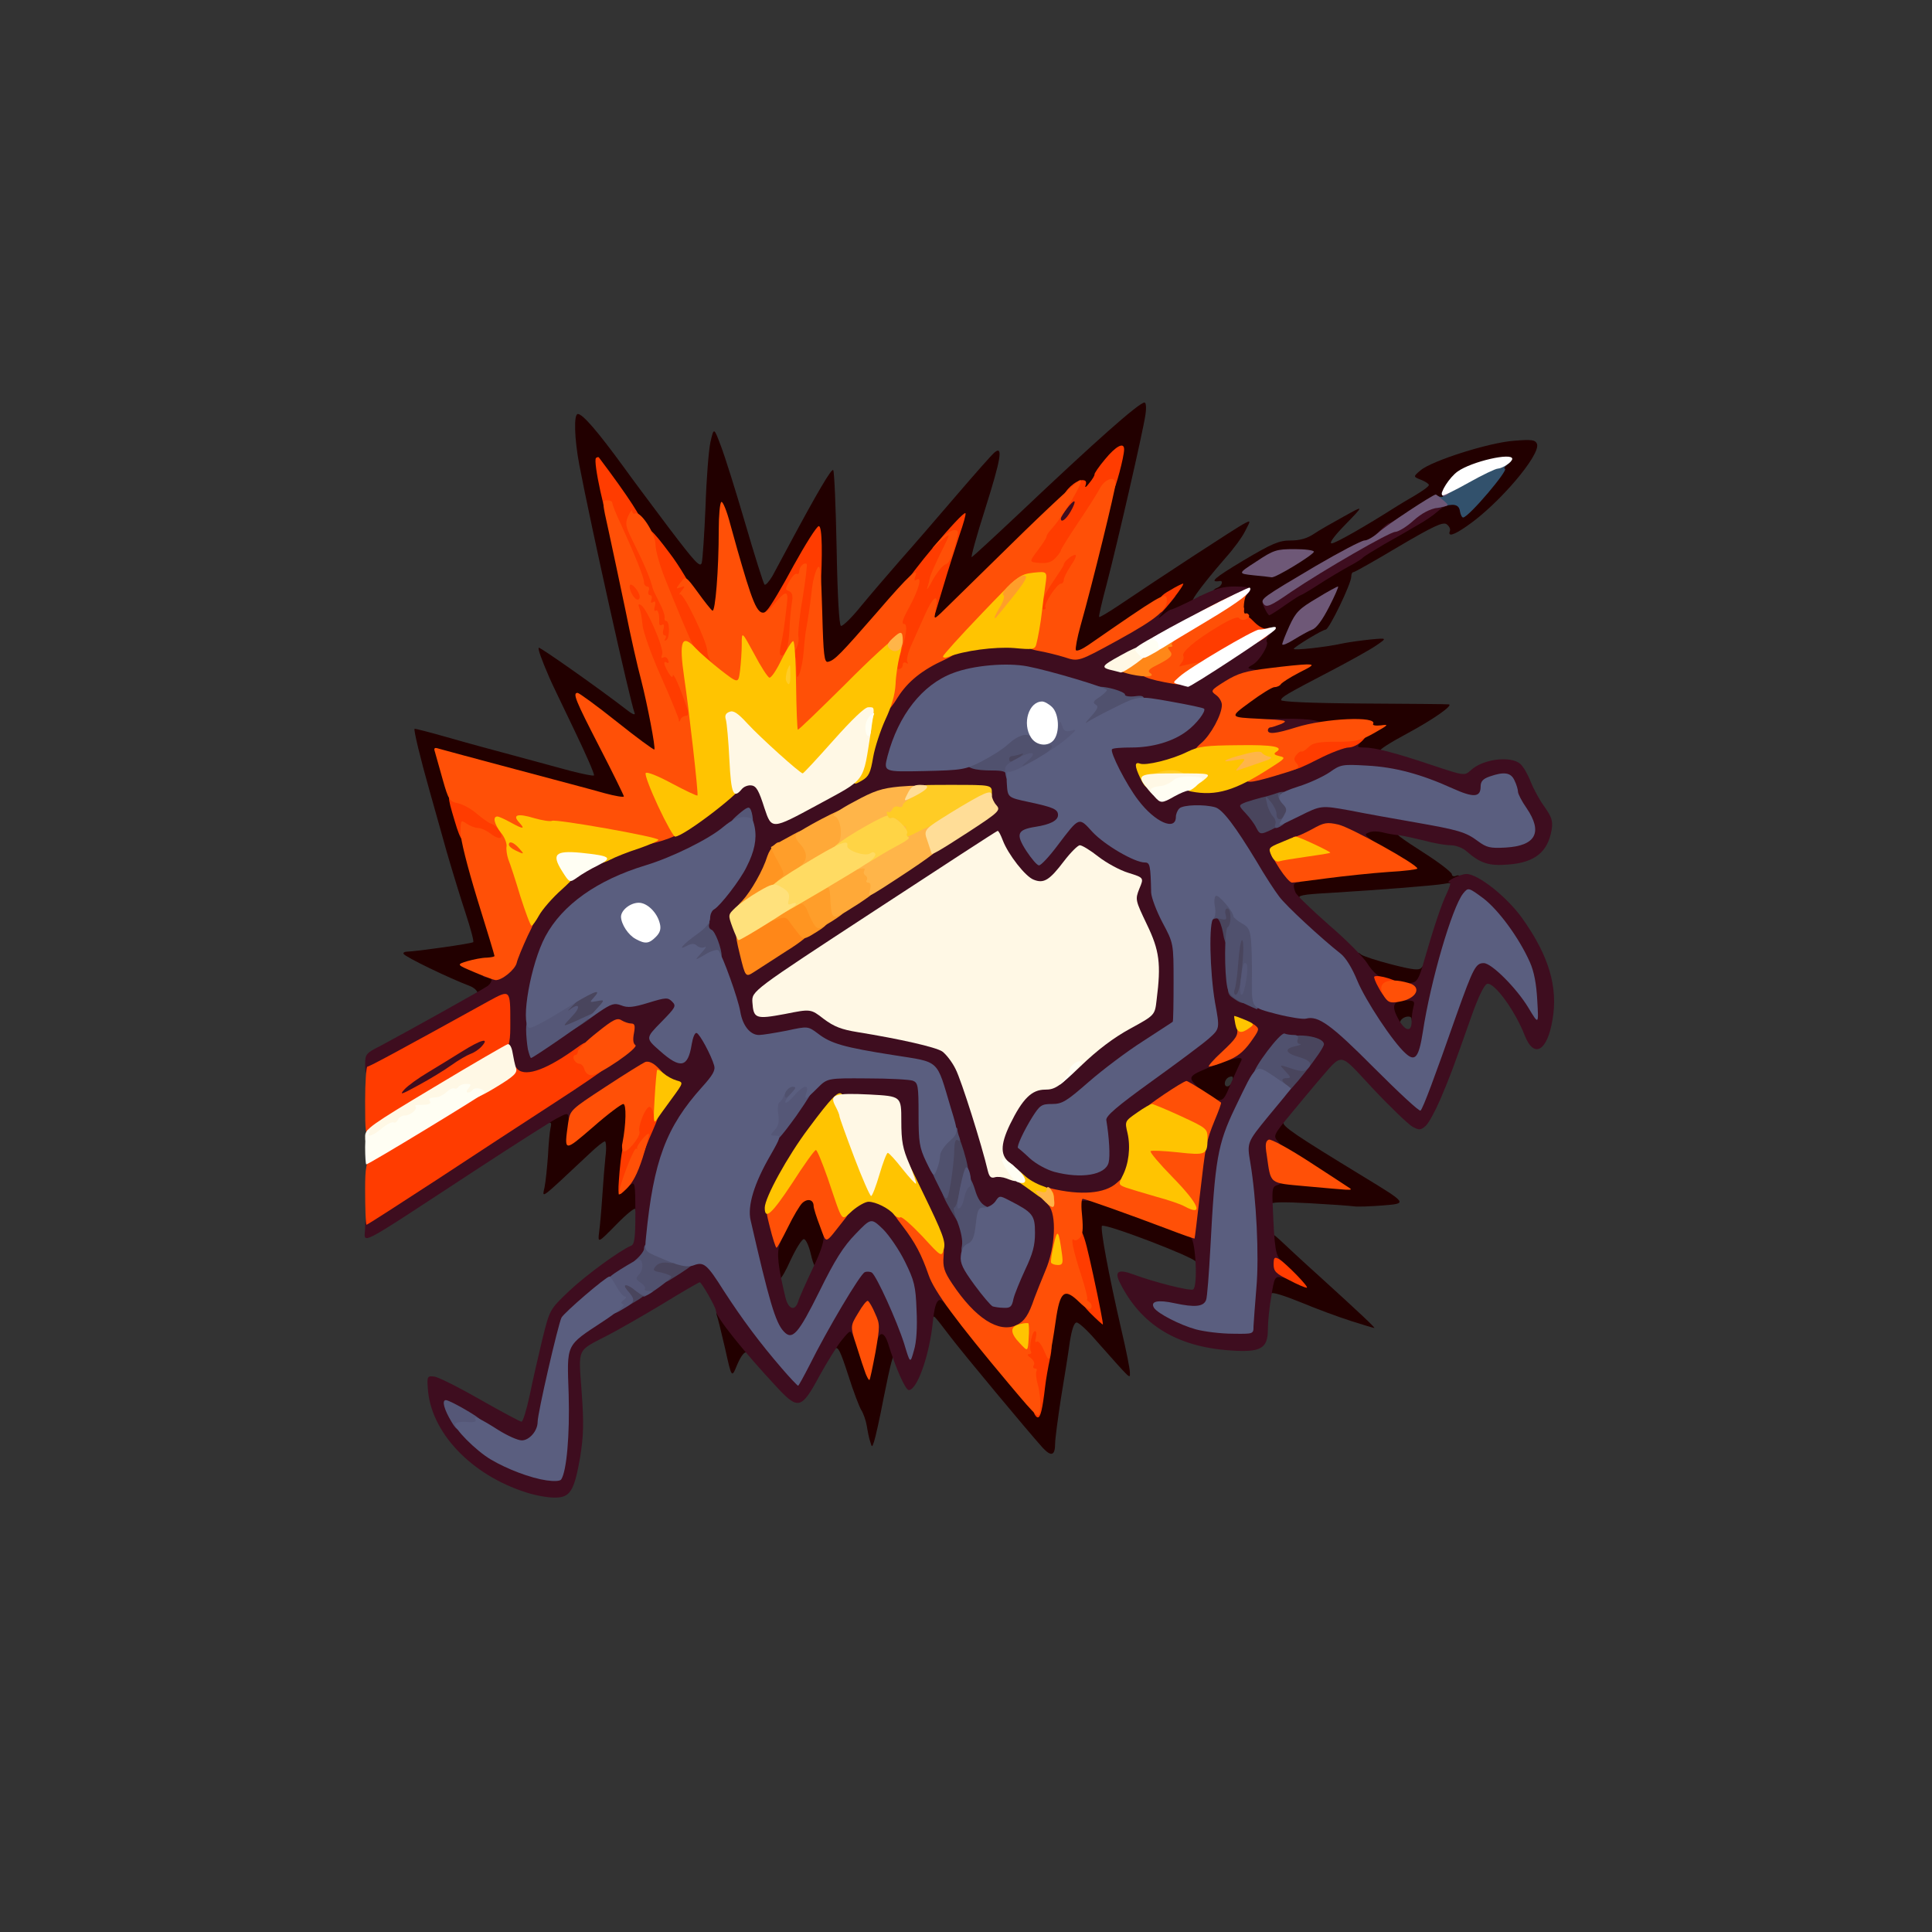<svg id="a" class="img-fluid" width="672" height="672" version="1.1" viewBox="0 0 6720 6720" xmlns="http://www.w3.org/2000/svg">
 <rect x="0" y="0" width="6720" height="6720" fill="#333333" stroke="none"/>
 <g id="b" fill="#200">
  <path id="c" d="m3627 5036c-53-59-272-322-321-386-62-81-58-77-63-62-11 31-24 7-21-40 3-53 3-53 43-56 39-2 41-1 99 75 33 43 98 124 145 181 86 102 86 102 93 65 8-51 26-160 41-258 12-80 12-80 60-83 27-2 54 2 61 7 9 8 6-24-10-102-13-61-24-140-24-174 0-63 0-63 38-63 34 0 115 26 350 115 72 27 72 27 72 81 0 53-16 80-31 52-10-17-316-134-326-124-7 7 23 169 68 364 16 68 29 133 29 145 0 24 9 32-119-112-29-34-59-61-66-61-9 0-17 24-24 68-5 37-19 126-31 197-11 72-20 141-20 155 0 43-13 48-43 16z"/>
  <path id="d" d="m3027 5015c-4-11-9-36-12-55s-12-44-19-55-28-66-46-123c-27-83-35-100-46-91s-14 5-14-23c0-45 27-70 71-66 27 2 34 9 44 38 13 35 13 35 16 5 4-27 8-30 46-33 41-3 42-2 52 35 14 48 14 93 1 93-5 0-10-5-10-12 0-32-12 11-36 132-14 74-30 144-34 155-7 20-7 20-13 0z"/>
  <path id="e" d="m2522 4690c-13-56-26-109-29-116-3-10 3-14 20-14 18 0 33 13 61 53 36 52 48 101 23 91-8-3-20 13-33 43-19 47-19 47-42-57z"/>
  <path id="f" d="m4700 4595c-41-13-120-42-175-65-59-24-101-37-103-31s-7 11-12 11c-11 0-11-218 0-225 4-3 23 10 42 28 18 17 80 75 138 127 142 129 196 180 190 179-3 0-39-11-80-24z"/>
  <path id="g" d="m2685 4449c-4-6-9-36-12-67-4-51 0-65 35-137 46-95 59-107 107-103 35 3 37 5 60 73 29 82 31 124 9 171-25 53-48 45-63-21-7-31-18-55-25-55s-28 34-47 75c-32 71-50 88-64 64z"/>
  <path id="h" d="m2084 4285c3-22 8-78 11-125s8-109 11-137c4-29 2-53-2-53-5 0-29 19-54 43-176 165-164 156-156 117 4-19 9-69 12-110 2-41 6-85 9-97 4-17 2-21-10-17-20 8-20-29 0-46 8-7 35-15 60-18 45-5 45-4 45 27 0 17 3 31 6 31s30-20 58-45c45-38 60-45 96-45 43 0 43 0 36 83-4 45-9 106-13 135-6 51-5 52 21 52s26 1 26 70c0 56-3 70-15 70-8 0-15-6-15-14s-30 16-66 53c-65 66-65 66-60 26z"/>
  <path d="m4395 4166c-13-65-8-70 74-76 74-5 74-5 3-53-68-45-72-49-72-85 0-21 5-43 12-50 17-17 59-16 52 1-5 14 41 45 279 190 154 94 153 93 65 100-40 3-84 5-98 3s-85-7-157-11c-95-5-133-4-133 4 0 26-20 8-25-23z"/>
  <path d="m4157 3824c-45-33-48-37-45-76 3-40 4-41 73-69 41-16 90-28 118-28 47-1 47-1 47 38 0 27-7 46-25 65-14 15-25 35-25 44-1 50-11 62-54 62-31 0-53-9-89-36zm131-67c2-12-1-15-12-11-19 7-22 38-3 32 6-3 13-12 15-21z"/>
  <path id="i" d="m4820 3551c-17-33-12-78 11-95 20-14 19-15-25-21-56-9-86-41-86-93 0-29 2-33 14-22 8 6 57 22 108 35 79 20 95 21 104 9 6-8 14-14 18-14 10 0 7 88-4 95-5 3-10 24-10 45s-3 45-6 54c-8 20-34 21-34 2 0-9-7-12-20-9-11 3-20 12-20 19 0 21-38 17-50-5z"/>
  <path id="j" d="m1640 3470c0-5 5-10 10-10 21 0 9-21-17-31-67-25-223-100-229-111-3-4 3-8 13-8 34-1 224-28 229-33 3-3-9-47-26-99-17-51-47-149-67-218-19-69-46-163-59-210-31-109-56-212-52-215 2-1 57 13 123 32s170 47 230 63c61 17 145 39 188 51 43 11 81 19 83 16 3-3-29-76-71-163-42-88-81-168-85-179-26-60-40-99-36-102 3-4 209 141 310 219 18 14 27 16 23 7-16-42-151-648-192-862-17-90-20-177-5-177 17 0 70 62 159 184 25 35 95 129 156 210 94 124 111 142 116 123 3-12 9-100 13-195 3-95 11-196 17-224 12-52 12-52 36 12 14 36 52 157 85 270s63 208 67 213c4 4 16-10 28-30 11-21 37-69 58-108 97-181 147-266 153-260 4 4 9 126 12 272 3 171 9 268 15 270s38-29 70-69c33-40 94-111 135-158 42-47 129-148 195-225s126-145 135-152c29-23 22 22-33 196-30 94-51 170-47 169 4-2 79-71 166-153 264-250 416-385 435-385 5 0 7 18 3 43-8 57-97 444-134 586-17 63-29 116-27 117 2 2 32-16 68-40 127-86 414-274 437-285 23-12 23-12 3 26-10 21-41 63-68 93-93 107-142 177-98 140 13-11 15-9 15 13 0 20-9 28-49 46-28 11-53 26-56 31-10 17-73 12-77-6-2-11-21-3-78 37-41 29-90 63-109 76s-48 23-67 23c-33 0-34-1-34-42 0-24 9-74 19-113 29-104 121-470 121-481 0-5-8 7-19 26-15 28-25 36-53 38-31 3-64 31-264 227-203 200-233 225-261 225-32 0-33-2-33-40 0-22 11-73 25-112s23-73 21-75c-2-3-72 74-154 170-177 205-193 219-241 215-36-3-36-3-41-203-5-199-5-199-66-90-60 110-60 110-112 113-51 3-51 3-84-105s-33-108-40-58c-3 28-7 76-7 108-1 58-1 58-38 55-33-3-43-10-85-68-122-167-261-350-264-347-2 1 6 43 17 92 11 50 35 164 54 255 18 91 43 201 55 245 25 97 50 228 50 273 0 30-2 32-34 32-27 0-51-13-112-61-77-62-77-62-21 45 42 79 57 118 57 148 0 40 0 40-37 36-36-5-251-60-494-127-106-29-106-29-82 58 14 47 33 118 43 156 10 39 41 143 69 232 58 183 64 232 29 234-17 1-19 2-5 6 27 7 24 77-5 97-25 18-78 22-78 6z"/>
  <path d="m4477 3133c-4-3-7-25-7-49 0-49-8-46 165-65 61-7 126-15 145-18 35-7 35-7-13-35-45-27-48-31-45-65 3-36 3-36 58-39 30-1 66 3 79 10 30 16 41 41 14 32-30-11-4 9 90 69 48 31 87 62 87 68s7 9 15 5c11-4 15 1 15 19 0 19-5 25-21 25-12 0-17-4-13-11 4-8-3-9-22-5-31 6-222 21-402 32-93 5-110 9-101 20s7 14-13 14c-14 0-28-3-31-7z"/>
  <path id="k" d="m4690 2598c0-17 7-39 16-49 15-17 12-18-72-16-49 1-155 1-236 0-148-3-148-3-148-37 0-31 7-39 66-83 66-48 66-48 30-51-34-3-36-5-36-37 0-24 6-38 20-45 11-6 24-20 30-31 9-17 6-25-20-49-18-17-36-30-41-30s-9-22-9-50c0-50 0-50-35-50s-47-16-20-26c15-6 21-25 8-23-39 6-19-11 81-71 101-60 125-70 165-70 32 0 57-7 81-23 19-13 67-40 105-61 70-39 70-39 5 28-41 42-58 66-48 66 13 0 118-60 228-130 8-5 36-22 62-37 27-16 48-31 48-36 0-4-12-12-27-18-28-11-28-11-2-33 38-33 239-97 326-103 62-5 73-3 79 11 14 37-133 210-244 286-46 32-67 38-59 17 3-7-3-18-12-24-13-8-47 8-166 78-82 49-153 89-157 89-5 0-8 7-8 16 0 24-77 184-89 184-11 0-111 61-111 67s113-6 170-19c25-5 70-11 100-14 55-5 55-5 17 21-20 14-90 53-155 87-163 85-174 92-176 103-1 6 106 11 289 12 160 1 292 2 294 3 18 2-53 52-144 101-60 32-102 59-92 59s15 5 12 10c-3 6-33 10-66 10-59 0-59 0-59-32zm471-929c30-38 30-38-2-29-34 10-99 56-99 70 0 13 43 18 58 6 7-5 26-26 43-47z"/>
 </g>
 <g id="l" fill="#3e0d1f">
  <path id="m" d="m1830 5191c-192-61-333-210-342-363-3-40-1-43 22-40 13 1 85 37 160 80 74 42 139 77 144 77s17-40 28-90c10-49 30-137 44-195 26-105 26-105 92-168 60-57 180-144 217-159 12-4 15-28 15-115 0-97-2-109-15-98-51 43 33-228 98-314 13-18 12-22-14-43-34-29-28-31-179 71-127 86-118 82-122 56-3-20-3-20-43 1-22 12-143 89-270 172-445 291-395 265-395 205 1-53 1-53 228-201 648-424 667-436 670-457 5-31-12-25-100 41-117 87-165 109-236 109-54 0-60-2-71-27-7-14-15-70-18-125-3-54-8-98-10-98s-14 6-26 14c-84 54-395 216-414 216-20 0-23-5-23-37 0-36 3-40 53-65 101-54 361-199 374-209 17-15 17-29-2-29-26 0-16-14 24-33 33-15 41-26 56-70 25-79 89-179 145-230 64-58 165-109 310-158 120-41 187-79 281-161 53-46 60-49 105-46 49 3 49 3 70 65 20 61 20 61 165-19 145-79 145-79 157-146 14-85 73-203 128-259 76-76 209-123 345-123 79 0 208 19 241 35 26 12 32 11 75-19 27-18 84-52 128-76s87-48 95-55c8-6 29-17 45-24 30-13 30-13 10 11-12 12-27 32-35 43-14 19-14 19 6 3 11-10 24-18 28-18s44-18 87-40c64-32 90-40 134-40 30 0 55 3 55 8-1 23-56 61-224 152-103 56-185 104-183 107 3 2 44 13 91 24 86 21 86 21 211-60 89-58 133-81 156-81 30 0 31 1 16 18-10 10-14 21-11 24 9 10-25 67-49 80-21 12-21 13 12 18s33 5-27 40c-60 34-60 34-64 97-7 109-81 183-214 212-30 7-54 16-54 20s9 16 21 27c17 15 23 16 40 6 11-7 49-12 88-11 41 1 89-5 118-15 26-8 89-27 138-42 50-14 119-41 154-60 50-27 76-34 119-34 47 0 53 2 42 15s-8 15 14 15c38 0 108 18 236 61 114 38 114 38 136 18 42-39 138-51 172-22 11 10 27 38 36 62 10 25 31 64 48 87 25 36 30 49 25 80-13 77-58 114-150 121-67 6-98-4-146-46-13-12-38-21-55-21-18 0-59-7-91-16-33-8-73-17-90-19-16-1-42-6-57-10-16-4-36-4-45 0-17 6-17 8 2 22s17 14-25 10c-25-2-60-10-78-18-29-12-37-12-75 8-23 11-58 27-77 34s-37 14-39 15c-6 5 40 74 50 74 5 0 9 7 9 15s-7 15-15 15c-16 0-19 9-9 34 3 9 55 59 115 112 61 52 121 113 135 135 13 22 35 44 48 48 12 5 30 21 39 35 21 31 33 33 42 7 3-11 15-21 27-23 16-2 25-17 39-68 36-125 63-205 81-242 10-21 15-38 11-38-22-1 35-30 58-30 40 0 140 79 193 153 93 130 126 240 106 354-18 109-64 136-96 56-34-88-106-186-131-181-10 2-31 45-55 113-66 187-74 208-107 286-18 42-41 85-52 95-17 15-22 16-46 3-14-8-76-67-137-132-124-132-101-129-195-22-14 17-55 65-90 108-62 75-63 78-46 97 12 14 14 20 5 20-13 0-12 16 5 96 6 25 3 32-12 36-17 5-19 13-16 74 6 149 10 175 32 190 12 9 21 26 21 38 0 19-4 22-23 19-22-4-25 0-35 66-7 38-12 90-12 115 0 67-25 81-133 73-184-13-308-89-381-234-21-41-7-50 47-30 75 28 197 58 207 52 17-10 9-168-8-181-14-10-14-27-3-140 15-153 25-209 53-286 17-50 23-57 42-53 17 4 24-2 37-32 14-34 37-85 47-105 7-15-28-8-95 18-88 35-92 39-63 69 23 25 23 25-1 25-14 0-64 26-113 58-87 59-87 59-90 143-5 157-24 171-233 178-31 1-31 1-26 79 6 86-10 159-53 244-13 26-24 56-24 67s-10 32-23 47c-18 21-35 28-75 32-73 7-132-18-182-76-22-26-40-41-40-33 0 11-4 9-14-5-21-28-34-9-41 61-12 120-55 240-84 240-12 0-46-78-72-162-11-35-26-43-35-18-9 23-24 18-24-7 0-13-5-30-10-38-7-11-13-6-26 25-16 40-17 40-26 15-10-25-10-25-39 10-16 19-52 77-80 128-61 113-73 116-145 39-123-132-214-247-214-268 0-12-50-99-56-99-3 0-62 34-132 77-70 42-154 90-187 107-110 57-103 41-92 196 8 110 7 152-5 228-21 120-35 142-91 141-23 0-67-8-97-18zm107-127c13-58 17-278 4-270-5 3-17 50-26 103-24 133-31 143-100 143-46 0-64-6-112-36-53-34-56-35-33-10 14 16 45 40 69 54 50 29 161 72 176 68 6-1 15-25 22-52zm853-354c20-40 20-40-25-33-31 4-50 1-62-8-10-8 0 7 22 34 22 26 40 47 42 47 1 0 12-18 23-40zm-124-102c-13-31-58-210-87-340-16-74-3-136 49-239 42-84 173-272 205-294 17-12 58-15 182-16 160-1 160-1 28-24-146-25-181-35-222-65-26-17-35-19-81-10-29 6-75 10-101 10-60 0-84-21-94-81-4-24-20-76-35-116-16-39-32-88-36-109-4-20-16-46-26-56-17-17-19-28-13-74 3-30 12-57 20-61 21-12 90-103 114-150 11-23 21-58 21-78 0-37 0-37-42-1-51 44-179 108-273 136-227 69-345 181-395 376-22 84-27 194-9 194 6 0 60-34 119-75 106-74 111-76 167-75 32 1 74-3 93-9 46-15 103-14 118 1 7 7 12 28 12 47 0 27-9 44-37 73-36 37-36 37-12 57 13 11 27 20 31 21 4 0 10-20 14-46 6-45 6-45 46-42 37 3 43 7 66 51 14 27 27 70 30 96 4 45 2 50-45 102-112 124-154 216-179 404-9 61-18 125-20 142-3 19-15 39-27 48-197 138-275 200-264 212 3 3 28-10 54-29s77-52 113-73 102-62 148-92c137-89 171-86 239 20 46 72 135 197 139 197 2 0-3-15-10-32zm1669-85c10-115 8-285-6-370-5-37-13-100-16-139-5-72-5-72 117-219 127-152 133-165 70-165-20 0-35 16-78 81-30 44-75 126-101 182-55 116-66 180-81 477-9 178-13 200-39 200-9 0-22 4-30 9-17 11 50 28 115 30 42 1 42 1 49-86zm-1429-23c60-104 73-115 130-108 26 3 35 14 77 98 48 95 48 95 42 45-6-59-63-180-100-215-27-25-27-25-66 18-32 37-158 262-146 262 2 0 30-45 63-100zm-130 28c3-12 26-63 50-114 32-67 42-100 38-121-4-24 3-37 49-85 52-56 55-58 106-58 28 0 64 6 79 14 33 17 85 81 124 150 52 96 31 12-27-103-74-148-95-215-95-301 0-71 0-71-87-68-88 3-88 3-160 98-40 52-92 131-114 174-41 79-41 79-29 131 9 39 10 61 2 84-11 30-6 76 20 184 10 41 33 49 44 15zm720-45c4-16 22-59 41-98 44-92 43-117-4-150-25-16-41-21-47-15-15 15-92 12-105-4-6-7-36-100-66-205-31-106-61-207-69-224-12-31-13-29-19 51-8 101-1 124 89 299 60 118 65 132 63 186s0 61 45 122c26 36 52 65 57 65s12-12 15-27zm301-438c30-8 38-45 23-99-23-85-21-88 158-216 90-64 177-130 193-147 31-30 31-30 19-104-6-41-10-128-8-194 3-120 3-120 42-123 21-2 43 1 47 5 5 5 13 64 18 131 6 67 13 127 16 133 17 27 185 79 256 79 66 0 99 22 233 159 71 72 130 130 132 129 3-4 34-80 34-84 0-2-19-4-43-4-34 0-49-6-69-27-55-60-129-174-157-242-18-44-40-80-58-94-73-57-201-178-225-213-14-21-48-75-75-119-85-140-111-172-150-180-38-7-63 7-63 35 0 35-75 41-124 11-65-41-171-219-164-277 3-29 4-29 88-35 88-6 162-32 194-68 15-17 11-18-71-31-49-7-105-12-125-11-27 2-38-2-38-11s-27-20-77-32c-43-10-114-30-158-44-213-69-404 1-487 178-52 112-61 103 108 99 82-2 175-2 206-1 57 2 57 2 60 49s3 47 78 63c86 18 100 25 100 48 0 14 7 17 39 14 35-4 43 0 81 42 41 44 146 106 181 106 14 0 18 13 24 73 5 54 15 89 42 141 36 69 36 69 38 226 2 86 0 161-3 167-4 5-52 39-107 75-55 35-138 98-184 138-72 64-90 75-130 80-41 5-48 9-75 53-30 48-30 48 1 79 18 18 51 36 79 44 48 12 56 12 101-1zm-256-256c21-22 36-29 64-29 34 0 48-9 124-82 58-56 115-99 172-130 86-47 86-47 92-100 12-93 8-115-33-200-29-60-40-96-40-130 0-43-2-47-30-53-17-4-53-22-81-42-51-35-51-35-67-11-41 60-79 88-118 88-22 0-50-6-64-13-21-11-93-101-102-129-5-15-808 512-808 530 0 12 9 13 43 8 141-22 151-21 201 17 37 28 62 38 119 47 148 24 271 52 294 67 34 22 65 89 104 222 33 113 33 113 68 41 20-40 48-86 62-101zm1494-284c31-87 61-165 67-172s31-13 58-13c41 0 53 5 94 42 48 41 48 41 32 3-25-58-101-167-139-197-34-27-34-27-47 0-35 75-99 307-114 412-4 25-10 56-13 70-14 60 11 2 62-145zm-125 48c0-16 3-38 6-50 6-20 3-23-23-23-46 0-55 16-31 61 24 46 48 52 48 12zm-1890-481c352-230 395-262 398-287 4-28 4-28-162-22s-166 6-356 109c-175 95-191 106-201 138-16 49-57 120-90 155-28 30-28 30-13 98 9 37 19 67 22 67 4 0 185-116 402-258zm630-162c0-4-13-5-30-2-26 4-28 7-19 24 10 19 12 19 30 2 10-9 19-20 19-24zm1615 0c37-14 40-32 11-75-14-21-26-45-26-54 0-55-66-66-72-13-3 25-7 27-50 30-34 2-60-4-95-21-70-36-209-77-278-84-54-4-64-2-105 25-38 25-113 53-248 91-20 5-21 9-10 24 12 17 18 15 91-23 43-22 90-40 104-40s76 9 137 20 173 31 249 45c138 25 162 32 206 66 27 21 48 23 86 9z"/>
  <path id="n" d="m1360 3806c0-38 27-67 108-113 26-14 74-43 108-64 45-29 71-39 102-39 41 0 42 1 42 34 0 25-7 40-26 55-15 12-31 21-37 21-5 0-30 15-56 34-78 56-176 106-209 106-30 0-32-3-32-34z"/>
  <path id="o" d="m4380 2540c0-40 0-40 88-40 102 0 134 7 130 27s-110 53-170 53c-48 0-48 0-48-40z"/>
  <path id="p" d="m4398 2114c-15-32-25-25 178-145 84-49 160-89 171-89s32-13 48-30c16-16 32-30 36-30s34-18 67-40c45-31 69-40 101-40 22 0 41 5 41 10 0 6-4 10-9 10s-20 9-33 21c-12 11-44 33-70 47-25 15-77 45-115 66-37 22-70 42-73 46s-25 18-50 31c-25 14-71 41-103 62-31 20-60 37-62 37-3 0-28 16-55 35s-52 35-55 35-11-12-17-26z"/>
  <path id="q" d="m3660 1804c0-53 33-94 76-94 32 0 34 2 34 36 0 20-8 49-17 65-14 24-24 29-55 29-37 0-38-1-38-36z"/>
 </g>
 <g id="r" fill="#49455d">
  <path d="m2158 4525c-10-13-18-38-18-54 0-29 2-31 38-31 42 0 85 24 80 46-2 8-21 25-43 38-40 24-40 24-57 1z"/>
  <path id="s" d="m2273 4458c-29-7-33-13-33-41 0-18 5-38 12-45 13-13 96-15 137-3 46 13 40 22-59 83-19 12-33 13-57 6z"/>
  <path id="t" d="m3327 4243c-58-96-60-104-48-174 6-37 11-84 11-103 0-29 4-36 20-36 15 0 24 15 42 73 24 78 27 137 9 205-11 39-24 52-34 35z"/>
  <path id="u" d="m4443 3802c-15-10-29-132-15-132 6 0 12-12 14-27 2-23 10-30 40-37 50-12 123 3 123 26 0 20-125 177-140 178-5 0-15-4-22-8z"/>
  <path id="v" d="m1930 3547c0-57 10-71 72-110 35-22 108-23 108-2 0 8 5 15 10 15 6 0 10 9 10 19 0 23-148 131-180 131-18 0-20-6-20-53z"/>
  <path id="w" d="m4291 3473c-23-15-23-20-17-99 4-53 2-84-4-86s-13-21-16-43c-4-22-12-45-19-50-8-6-11-22-8-38 5-24 10-27 44-27 39 0 39 0 39 55 0 53 1 55 26 55 27 0 27 0 20 95-11 160-17 172-65 138z"/>
  <path d="m4369 2878c-6-13-23-35-37-50-25-27-25-27 2-38 15-5 39-12 54-16 15-3 39-10 55-16 38-14 69 13 65 56-3 26-12 35-58 58-67 34-66 34-81 6z"/>
  <path id="x" d="m3480 2641c0-42 13-51 78-51 30 0 32 2 32 35 0 40-20 55-74 55-35 0-36-1-36-39z"/>
 </g>
 <g id="y" fill="#32516c">
  <path id="z" d="m5078 1778c-3-24-23-28-65-14-20 6-23 4-23-18 0-19 4-24 15-19 9 3 15 2 14-3-4-28 20-53 80-87 53-28 80-37 117-37 44 0 46 1 28 15-10 8-15 15-10 15 18 0-126 170-145 170-4 0-9-10-11-22z"/>
 </g>
 <g id="aa" fill="#50516e">
  <path id="ab" d="m2208 4487c-38-31-37-69 2-104 17-14 30-32 30-39 0-23 20-26 65-8 34 13 45 22 45 39 0 18-5 21-28 17-18-2-33 2-41 12-12 14-9 17 18 22 17 4 33 10 36 14 4 6-86 71-96 70-2-1-16-11-31-23z"/>
  <path id="ac" d="m3346 4332c3-16-3-48-15-80-11-28-17-52-12-52s13-24 18-52c11-71 34-76 54-11 9 32 22 51 37 58 22 10 31 35 12 35-5 0-12 27-16 59-5 49-10 60-28 65-45 12-56 8-50-22z"/>
  <path id="ad" d="m3262 4120c-28-55-32-71-26-109 4-29 16-53 32-68 25-23 62-31 62-14 0 5 3 17 7 27 4 12 3 15-5 10-9-5-12 6-13 36 0 24-6 75-12 113-13 70-13 70-45 5z"/>
  <path id="ae" d="m2702 3803c3-48 3-48 51-51 47-3 47-3 47 31 0 42-26 67-69 67-32 0-32 0-29-47z"/>
  <path id="af" d="m4393 3769c-18-12-33-26-33-32 0-23 94-148 108-142 7 3 22 5 33 5 12 0 16 5 13 15-4 9 0 16 7 16 8 1 1 4-15 8-40 8-36 24 10 37 42 12 52 25 30 43-11 9-23 8-56-3-42-14-42-14-19 10 19 20 20 24 6 24-22 0-22 9 1 26 30 23-48 17-85-7z"/>
  <path id="ag" d="m4320 3487c-34-17-46-29-51-52-11-50-10-203 1-210 14-8 13-65-1-65-7 0-9 9-6 21 5 18 2 20-18 15-17-4-27-1-34 11-7 14-11 8-16-28-12-78-6-94 38-97 33-3 39 1 55 27 9 17 20 31 25 31 4 0 7 6 7 13 0 6 13 19 29 28 27 16 28 20 35 121s0 208-13 208c-3-1-26-11-51-23zm-6-69c11-81 14-148 6-148-4 0-10 35-13 78s-9 86-13 95c-3 9-1 17 4 17 6 0 13-19 16-42z"/>
  <path id="ah" d="m2390 3350c0-15-7-20-25-20-22 0-25-4-25-34 0-28 7-40 39-65 41-32 98-43 88-17-3 8 0 17 8 20 12 4 35 64 35 91 0 16-59 45-91 45-22 0-29-5-29-20z"/>
  <path id="ai" d="m4436 2866c3-7-1-20-9-27-7-8-17-28-20-44-7-30-7-30 13-6 11 13 20 32 20 42 0 23 18 25 26 4 8-19 24-20 24-1 0 14-36 46-52 46-4 0-5-6-2-14z"/>
  <path id="aj" d="m4450 2781c-6-12-7-21-1-21 10 0 24 30 17 37-2 3-9-5-16-16z"/>
  <path id="ak" d="m3500 2694c0-10-13-14-47-14-67 0-93-9-93-31 0-12 15-26 43-40 23-12 56-34 73-50 42-41 126-52 143-20 8 14 21 21 42 21 29 0 30 1 27 41-3 39-7 44-53 69-59 33-135 46-135 24zm46-60c17-14 17-15 1-10-10 3-23 6-28 6s-9 5-9 10c0 14 13 12 36-6z"/>
  <path id="al" d="m3740 2516c0-18 7-39 15-46s15-23 15-36c0-40 33-54 93-40 29 7 51 17 50 22s14 8 33 6c29-4 34-1 34 16 0 13-11 24-32 33-18 7-59 28-91 46-33 18-72 33-88 33-26 0-29-3-29-34z"/>
 </g>
 <g fill="#555777">
  <path id="am" d="m1572 4948c-28-46-36-78-21-78 7 0 41 17 76 38 80 47 85 72 14 72-45 0-51-3-69-32z"/>
  <path id="an" d="m2130 4548c0-13-7-32-15-42-26-35-17-53 42-90 32-20 60-36 64-36 16 0 18 34 4 50-15 17-15 19 4 32 12 8 18 18 14 21-3 4 2 7 13 7 18 1 18 1 1 11-13 8-24 5-44-10-31-26-52-28-31-3 29 33 28 40-8 61-44 26-44 26-44-1z"/>
  <path id="ao" d="m3339 4134c8-41 17-74 22-74 13 0 23 64 11 68-6 2-14 19-18 37-3 19-11 36-18 38-9 4-8-14 3-69z"/>
  <path id="ap" d="m2650 3946c0-19 5-38 10-41 6-3 10-25 10-49 0-45 13-66 42-66 10 0 23-9 30-20 17-26 98-29 98-4 0 9-32 61-70 115-57 79-76 99-95 99-22 0-25-5-25-34zm115-164c-9-9-35 8-35 24s2 16 20-1c11-10 18-20 15-23z"/>
  <path id="aq" d="m1836 3649c-3-17-6-48-6-68 0-33 5-39 60-74 40-24 72-37 95-37 35 0 35 0 7 28-15 15-21 21-12 15 36-28 42-11 9 23-34 36-34 36 6 19 22-10 48-22 59-27 12-6 16-6 12 0-6 10-211 152-219 152-2 0-7-14-11-31z"/>
  <path id="ar" d="m4354 3408c1-49 4-88 9-88 9 0 7 104-3 145-4 19-7-2-6-57z"/>
  <path id="as" d="m4316 3408c7-56 10-65 20-55 9 9-7 107-17 107-6 0-7-22-3-52z"/>
  <path d="m2550 2870c-12-8-9-14 20-39 30-25 36-27 42-13 4 10 7 27 7 40 1 18-4 22-26 22-16 0-35-5-43-10z"/>
  <path id="at" d="m3498 2696c-6-30-2-36 40-58 52-28 73-23 37 8-29 25-29 25 24-3 56-30 76-53 47-53-18 0-23-45-6-55 6-3 10-17 10-31 0-21 5-24 35-24 22 0 38 6 41 15 4 8 15 15 25 15 15 0 19 7 19 32 0 45-50 88-102 88-24 0-38 5-38 13 0 20-77 77-103 77-18 0-26-6-29-24z"/>
 </g>
 <g id="au" fill="#5a5e7f">
  <path d="m1900 5149c-55-8-136-39-192-72-53-31-133-112-124-125 3-5 22-8 41-6 24 2 33-1 29-8-11-17 17-4 81 37 31 19 66 35 80 35 26 0 55-33 55-64s71-338 83-363c11-19 154-142 167-143 3 0 14 16 24 35 11 19 24 35 30 35s4 5-4 11c-11 8-12 12-2 16 7 3-24 29-70 59-132 87-126 75-120 254 4 142-7 267-26 296-4 6-25 7-52 3z"/>
  <path id="av" d="m2718 4758c-74-86-135-167-201-269-58-92-69-101-104-88-24 9-54 2-124-29-47-20-47-20-42-69 26-266 70-383 195-522 37-41 47-58 42-75-10-35-50-110-61-113-6-2-13 15-17 39-13 82-39 87-111 23-50-44-50-44 5-100 50-51 53-56 38-71s-21-15-83 4c-52 16-72 18-94 9-24-9-34-6-77 23-49 33-49 33-14-5s35-38 7-33c-27 5-27 5-11-13 32-35-5-20-111 47-58 36-109 63-115 59-30-19 6-223 57-318 59-110 180-196 348-247 93-28 222-92 271-134 29-24 50-34 72-34 26 1 31 5 37 35 8 42-1 85-28 138-22 46-92 136-113 148-8 4-14 18-14 31 0 15-14 33-45 55-49 35-71 60-36 41 17-9 26-9 36 0 8 7 20 8 27 4s2 5-12 20c-25 28-25 28 13 6 21-13 42-19 46-14 14 17 69 169 76 213 8 48 34 81 65 81 12 0 54-7 96-15 74-16 74-16 109 10 45 35 91 48 263 75 164 26 148 12 199 183 27 88 27 88-5 117-18 16-32 38-32 49s-5 32-11 48c-11 28-11 28-38-27-23-49-26-67-26-164 0-100-2-110-20-117-11-4-82-8-159-8-138-1-138-1-173 34-40 40-47 43-38 15 10-30-12-25-42 10-14 17-28 28-31 25s5-16 18-30c20-21 21-25 6-25-9 0-21 11-26 24s-13 27-19 30c-5 4-7 22-4 41 4 26 1 41-12 55-17 19-17 20 3 20 19 0 18 5-18 68-57 98-81 177-69 227 64 279 86 355 115 386 30 33 51 8 124-139 54-110 84-157 126-200 54-56 54-56 95-17 22 22 57 73 77 114 32 65 37 84 40 167 3 60 0 112-9 141-13 47-13 47-34-23-25-79-97-238-113-248-6-3-17-4-24-1-16 6-133 204-192 323-20 39-38 72-40 72s-29-28-58-62zm-476-1560c-16-16-25-19-33-11s-5 17 11 33 25 19 33 11 5-17-11-33z"/>
  <path id="aw" d="m4160 4624c-55-15-133-55-146-75-14-23 13-29 72-16 70 15 100 12 109-11 4-9 10-91 15-182 16-305 25-360 85-485 77-160 70-155 138-110 31 21 57 39 57 41s-35 45-77 95c-76 93-76 93-64 163 21 126 31 325 21 436-5 58-9 117-10 133 0 27 0 27-72 26-40 0-98-7-128-15z"/>
  <path id="ax" d="m3453 4544c-7-3-35-36-63-74-41-56-51-76-48-102 2-22 10-36 24-42 17-8 23-22 28-68 6-52 9-58 30-58 13 0 30-10 38-21 14-21 15-21 48-4 82 42 90 51 90 113 0 45-8 73-34 128-18 39-37 85-41 102-5 27-11 32-33 31-15 0-32-3-39-5z"/>
  <path id="ay" d="m3667 4076c-28-8-64-28-85-47-20-19-39-35-41-36-6-4 20-60 50-108 26-41 32-45 68-45s50-9 128-77c48-42 133-106 188-141 55-36 102-66 104-68s3-64 3-138c0-135 0-135-39-208-21-40-38-86-39-103-2-95-4-105-22-105-36 0-140-61-182-106-48-53-45-54-121 46-29 39-58 70-65 70s-26-23-44-50c-38-59-32-74 31-84 52-8 79-22 79-41 0-20-16-27-100-45-75-16-75-16-78-64-2-29 1-46 6-42 16 9 167-80 217-128 20-19 20-19-2-14-16 4-23 0-28-16-7-20-7-20-12-1-9 40-27 65-47 65s-20-1 2-18c23-18 23-19 7-58-15-37-17-38-31-20-8 11-14 36-14 55-1 28-3 32-10 19-13-22-47-13-85 22-16 15-57 41-90 58-57 29-67 31-201 34-141 3-141 3-127-52 38-143 121-249 228-289 70-27 189-37 260-23 78 15 275 74 275 82 0 4-12 15-26 25-21 13-24 19-13 26 11 6 7 15-16 41-17 18-23 27-15 21s52-30 97-52c82-41 82-41 194-21 62 11 114 22 117 25 8 8-26 53-60 78-47 36-119 57-192 57-34 0-65 2-68 6-9 8 50 124 91 177 58 77 131 109 131 58 0-9 5-22 12-29 13-13 87-15 125-4 26 8 69 65 143 187 29 50 65 105 79 123 23 32 149 148 214 199 18 14 40 50 58 94 28 68 124 214 168 253 33 30 46 15 60-75 27-178 102-433 140-481 18-22 18-22 71 17 54 42 124 138 161 221 15 33 23 77 26 134 5 85 5 85-31 25-41-68-128-155-155-155-28 0-36 15-95 180-77 220-116 324-125 333-4 4-76-63-161-148-151-152-195-183-237-172-10 3-56-4-103-16-85-22-85-22-85-97-1-194-2-199-35-218-16-9-30-21-30-25 0-16-52-77-61-71-5 3-7 20-3 39 3 19 1 35-5 39-17 11-13 186 5 292 17 92 17 92-21 126-20 18-110 85-199 149-122 88-160 121-158 135 10 60 14 126 8 148-11 43-95 57-189 32z"/>
  <path id="az" d="m5141 2926c-43-32-67-39-221-66-69-12-170-30-225-41-100-18-100-18-176 20-77 38-77 38-58 7 16-26 16-32 4-46-28-31-21-41 50-64 39-12 88-35 110-50 38-27 44-28 130-23 97 5 189 30 297 79 73 33 98 32 98-6 0-18 8-27 31-35 51-18 75-14 87 14 7 14 12 32 12 39s13 33 30 57c57 84 32 131-73 137-54 3-66 0-96-22z"/>
 </g>
 <g id="ba" fill="#ff3c00">
  <path id="bb" d="m3596 4913c-2-10-13-51-22-90-10-40-22-73-26-73-11 0-10-41 4-99 11-50 12-51 48-51 34 0 38 3 50 39 9 29 10 51 2 87-6 27-14 72-17 99-9 77-16 105-25 105-5 0-11-8-14-17z"/>
  <path d="m3791 4566c-32-33-48-61-67-120-28-90-32-161-8-170 46-18 49-13 87 161 20 92 35 169 33 170-1 1-21-17-45-41z"/>
  <path id="bc" d="m4483 4452c-45-22-53-30-53-54s3-27 18-19c23 13 109 101 97 100-6 0-34-12-62-27z"/>
  <path id="bd" d="m1270 4133c1-128 1-128 257-282 225-134 258-151 269-137 24 34 95 12 197-60 47-34 47-34 47-9 0 14 5 25 10 25 6 0 10 7 10 16s9 18 20 21 20 8 20 12c0 3-77 56-170 116-94 61-278 181-410 268-132 86-242 157-245 157s-5-57-5-127z"/>
  <path id="be" d="m2155 4075c4-49 13-103 21-119s14-38 14-48 7-34 14-53c14-32 19-35 55-35s41 3 41 24c0 13-13 52-29 87s-37 90-47 121c-10 34-30 69-47 85-29 28-29 28-22-62z"/>
  <path d="m1270 3830c0-66 4-120 8-120 7 0 109-55 422-228 75-41 75-41 75 74 0 114 0 114-233 254-128 77-242 140-253 140-18 0-19-8-19-120zm300-125c25-18 55-35 66-39 12-4 29-15 39-26 30-33-2-24-69 18-34 21-87 54-119 73s-68 45-80 58c-19 21-12 19 48-14 39-21 90-52 115-70z"/>
  <path id="bf" d="m4795 3435c-11-19-17-36-15-38 12-9 90 15 90 29 0 8-6 14-14 14s-16 7-20 15c-9 24-21 18-41-20z"/>
  <path d="m1676 2929c-20-16-30-19-39-10-22 22-34 10-55-62-28-93-28-97 7-97 39 0 70 13 105 44 16 14 36 28 46 31 24 8 42 46 38 81-3 25-8 29-39 32-24 2-44-4-63-19z"/>
  <path id="bg" d="m4470 2640c0-34 5-43 37-65 35-23 46-25 147-25 109 0 109 0 86 25-13 14-35 25-49 25s-62 18-105 40c-102 52-116 52-116 0z"/>
  <path id="bh" d="m2318 2498c-9-24-39-95-67-158-29-66-51-130-51-150 0-19-7-48-16-65-8-16-18-51-21-77-5-40-3-48 11-48 9 0 16-2 16-4 0-5-29-72-60-141-25-55-68-251-57-262 4-3 8-4 10-2 104 138 158 222 148 228-9 6-8 15 4 37 14 27 15 28 15 6 0-36 15-24 80 63 65 85 160 271 160 310 0 13 5 27 10 30 6 3 10 22 10 41 0 32-2 34-33 34-25 0-42-9-70-38-20-21-37-44-37-51 0-6-5-9-10-6-10 6-3 55 9 65 4 3 14 23 22 45 42 105 51 165 24 165-8 0-15 5-15 10 0 6-15 10-33 10-29 0-34-4-49-42z"/>
  <path id="bi" d="m2740 2350c0-38-1-40-31-40-31 0-31 0-24-85 7-82 6-85-14-85-21 0-21 0-2-19 10-10 52-80 92-155 41-74 80-136 87-136 25 0 1 415-30 523-10 33-15 37-45 37-32 0-33-1-33-40z"/>
  <path id="bj" d="m3080 2333c0-16 7-46 14-68 9-23 12-57 9-80-4-32 1-51 21-87 14-26 26-55 26-66 0-19 199-256 208-247 3 2-7 37-21 77-13 40-39 120-56 178-48 160-52 172-72 214-11 22-19 48-19 59 0 30-25 47-69 47-38 0-41-2-41-27z"/>
  <path id="bk" d="m4073 2300c8-65 26-86 125-145 76-46 140-61 128-30-3 8-2 14 2 13 4-2 20 10 35 26 16 16 34 25 42 22 30-11 14 24-17 40-18 9-69 38-113 65-64 38-93 49-144 55-64 7-64 7-58-46z"/>
  <path id="bl" d="m3592 2095c3-31 12-63 21-73 25-27 21-32-23-32-39 0-40-1-40-33 0-22 11-47 30-73 16-21 30-45 30-51 0-7 4-13 9-13s13-9 16-20 13-20 22-20c19 0 42-28 43-51 0-21 42-59 64-59 13 0 16 5 12 18-4 10 2 7 13-8 11-13 19-27 18-30s15-27 37-53c37-45 66-61 66-34 0 26-30 138-40 150-6 7-35 50-66 97-43 66-52 86-40 88 24 5 20 58-9 100-14 20-25 40-25 43 0 4-13 21-30 39-16 18-30 41-30 51 0 16-7 19-41 19-41 0-41 0-37-55zm132-316c10-17 16-33 13-35-5-5-47 49-47 60 0 16 18 3 34-25z"/>
  <path id="bm" d="m4030 2103c0-22 9-33 40-50 21-13 42-23 45-23 9 0-68 99-77 100-5 0-8-12-8-27z"/>
 </g>
 <g id="bn" fill="#6e5877">
  <path id="bo" d="m4460 2241c0-5 11-33 25-64 22-48 34-60 95-96 37-23 71-41 74-41s-11 32-31 71c-23 45-44 74-59 79-13 5-41 21-64 35-22 14-40 21-40 16z"/>
  <path d="m4394 2099c-9-16-4-20 182-130 84-49 160-89 170-89s32-13 49-28c25-24 189-132 199-132 2 0 13 9 26 20 22 19 22 19-19 26-27 4-56 19-85 45-24 22-53 39-63 39-19 0-250 133-361 208-75 52-88 57-98 41z"/>
  <path id="bp" d="m4360 2001c-55-6-55-6 10-48 60-40 70-43 133-43 37 0 67 4 67 9 0 10-134 92-147 89-4-1-33-4-63-7z"/>
  <path id="bq" d="m5015 1720c-3-5 1-13 10-16 22-9 29 1 11 15-10 8-16 9-21 1z"/>
 </g>
 <g id="br" fill="#ff5007">
  <path d="m3508 4812c-182-217-259-321-278-377-25-72-46-112-91-171-22-28-39-54-39-57 0-4 17-7 38-7 33 0 43 7 92 62 52 58 55 64 52 107-3 38 2 54 30 96 80 120 162 173 224 144 28-14 42-35 62-94 6-16 23-59 38-95 35-80 40-196 11-228-9-10-17-29-17-41 0-19 4-22 23-18 106 26 191 19 232-19 27-25 27-25 103 1 76 25 76 25 29-23-40-40-47-54-47-86 0-39 0-39 100-32 130 9 131-4 5-63-52-24-95-47-95-52 0-8 135-99 147-99 6 0 89 52 120 75 2 1-8 29-22 62-30 74-31 83-52 263-9 80-17 146-18 148-1 1-44-14-96-34-135-51-283-104-293-104-5 0-6 27-2 61 4 45 2 64-8 74-7 8-16 11-20 8-13-14-5 31 23 117 16 49 26 90 22 90-3 0 0 4 8 9 7 5 10 14 6 21-5 8-17 2-40-20-53-52-68-40-83 65-7 50-16 101-19 115-5 24-6 23-22-13-9-21-20-35-25-30-5 4-7-2-3-14 3-13 2-23-3-23-10 0-22 59-14 71 3 5 0 9-7 9s-5 6 6 13c10 8 15 19 11 25-4 7-2 12 4 12s8 4 5 10c-3 5-1 27 5 47 6 21 10 57 8 80-3 42-3 42-110-85z"/>
  <path id="bs" d="m3011 4778c-5-13-19-55-31-94-23-71-23-71 5-117 15-26 30-45 34-42 4 2 16 22 25 44 17 37 17 43 1 135-10 53-19 96-21 96-3 0-8-10-13-22z"/>
  <path d="m2677 4265c-19-75-19-75 50-183 67-104 70-107 109-110s39-3 81 120c43 122 43 122 15 156-65 82-56 81-80 17-12-31-22-63-22-70 0-22-20-28-39-11-9 8-32 47-51 86-19 38-36 70-39 70s-14-34-24-75z"/>
  <path id="bt" d="m2155 4137c14-54 52-147 58-142 4 3 5 2 3-1-5-6 35-56 41-50 2 2-8 39-22 84-18 55-35 88-56 106-30 27-30 27-24 3z"/>
  <path id="bu" d="m4541 4126c-129-12-120-5-135-109-6-36-4-48 7-53 8-3 68 30 135 73 66 43 128 83 138 90 18 11 17 12-6 11-14-1-76-6-139-12z"/>
  <path id="bv" d="m2168 4004c-4-4-6-16-3-28 13-67 14-136 3-136-7 0-55 36-105 80-102 88-101 88-87-13 7-46 7-46 129-126 67-44 130-83 139-87 11-4 27 2 44 19 26 25 27 30 22 92-4 42-11 69-20 75-11 7-16 4-18-10-2-11-8-20-13-20-14 0-41 69-35 86s-46 79-56 68z"/>
  <path id="bw" d="m2033 3720c-3-11-11-20-18-20s-15-7-19-15c-3-8-1-15 4-15 6 0 10-6 10-13s30-37 67-66c56-45 70-52 85-42 10 6 25 11 33 11 13 0 15 7 10 34-4 21-3 36 5 41 14 9-126 105-153 105-11 0-21-9-24-20z"/>
  <path id="bx" d="m4252 3657c48-45 55-56 51-80-5-23-2-27 18-27 13 0 32 7 43 15 18 14 17 16-15 61-25 34-47 51-84 65-27 11-54 19-60 19-5 0 15-24 47-53z"/>
  <path id="by" d="m4815 3467c-31-48 8-70 84-48 49 13 29 55-31 65-32 6-39 3-53-17z"/>
  <path id="bz" d="m1651 3382c-64-27-64-27-25-39 21-6 51-12 67-12 15-1 27-3 27-6s-27-92-60-198c-35-115-59-209-58-234 0-41 1-42 21-28 12 8 30 15 40 15s30 9 44 20 29 17 34 14c12-7-12-43-33-49-9-3-31-19-50-35-18-16-47-32-65-36-29-6-33-11-53-82-12-43-24-85-27-96-5-14-2-17 13-12 10 3 129 35 264 71s275 73 313 84c37 10 67 15 67 11 0-3-38-81-85-172-84-163-94-188-76-188 5 0 67 45 136 100 70 56 129 99 131 97 5-5-24-156-46-242-12-44-37-154-55-245-19-91-45-213-58-273-23-102-23-107-6-107 11 0 19 4 19 10 0 5 13 39 30 74 51 112 80 185 80 201 0 8 5 15 11 15s9 7 5 15c-3 8-1 15 5 15s8 7 5 16c-4 10-2 13 6 8 7-5 9 0 6 14-4 12-2 20 3 16 8-5 13 12 12 43-1 7 4 10 10 6s8 2 5 15c-4 12-2 22 4 22 5 0 6 5 2 12s-3 8 4 4c12-7 12-66-1-66-4 0-7-6-5-12 1-7-7-31-19-53-11-22-22-44-23-50-8-33-30-85-70-165-25-51-26-59-15-85 8-17 14-24 14-17 1 7 5 11 10 8 18-11 71 70 71 108 0 19 14 70 31 113 40 101 87 214 99 235 6 10 6 18 0 20s-6 28 0 68c17 112 50 405 50 438 0 30-2 32-37 32-21 0-51-9-68-20-16-11-33-20-38-20-4 0 7 27 24 61 16 34 28 67 26 73-3 7-31 20-63 30-57 17-62 17-174-4-159-30-280-39-280-23 0 7-5 13-12 13-9 0-9 3 0 12 7 7 12 27 12 44 0 24-5 33-19 36-18 3-17 8 10 92 30 90 30 90-5 160-18 39-36 82-39 96-6 23-52 61-74 59-4 0-37-12-72-27zm734-892c10 0 11-7 3-32-21-63-47-123-48-108 0 9-6 5-15-10-17-29-19-44-5-35 6 3 7-1 4-9-3-9-11-13-17-9-7 4-8 0-4-11 8-19-52-158-73-171-10-6-11-3-6 11 5 10 9 37 11 59s30 102 64 178 61 143 62 150c0 9 2 9 6 0 2-7 11-13 18-13zm-165-430c-13-23-30-35-30-20 0 20 21 51 31 45 6-4 5-13-1-25z"/>
  <path id="ca" d="m4451 3022c-17-27-31-51-31-55 0-3 15-7 33-9 24-2 33-8 35-25 2-13 9-23 16-23 8 0 34-12 60-26 41-23 51-25 91-16 41 9 274 138 275 153 0 3-46 9-102 12-57 4-152 14-213 22-60 8-115 15-121 15-7 0-26-22-43-48z"/>
  <path d="m4332 2698c2-13 17-32 35-43s32-23 33-26c0-3-54-6-119-5-66 1-123-2-126-6-4-4 6-19 23-33 33-28 72-99 72-133 0-11-9-27-21-35-19-14-18-16 33-48 44-27 70-35 153-45 55-7 114-13 130-13 27 0 25 3-27 29-31 16-59 34-63 40-3 5-13 10-22 10-8 0-47 24-86 53-71 52-71 52 33 57 94 5 102 6 77 18-16 6-33 12-38 12s-9 5-9 10c0 15 28 12 98-10 101-32 285-40 268-12-3 5 9 7 27 5 29-4 27-2-22 26-48 27-64 31-133 31-64 0-82 4-97 19-11 11-21 17-24 15-2-2-10 2-17 11-10 11-10 18-1 29 15 18 12 19-75 45-92 27-106 27-102-1z"/>
  <path d="m2739 2458c0-89-3-108-11-90-15 30-82 32-98 2-16-29-30-24-30 10 0 27-3 30-31 30-44 0-139-80-139-118 0-25 0-25 28-1 15 13 21 17 15 9-7-8-13-24-13-36 0-31-84-206-95-197-5 4-3-1 5-11 14-18 13-19-3-13-17 6-17 6 0-17 18-23 18-23 60 34 23 32 46 61 51 64 10 6 22-142 22-281 0-50 4-94 9-97s19 31 31 77c12 45 37 133 56 195 39 124 52 136 96 84 42-50 51-50 45-1-8 73-14 114-22 147-4 19-3 32 3 32 15 0 25-30 28-90 1-30 5-71 8-91 5-28 2-38-10-43-14-5-13-9 2-35 10-17 21-28 26-25 4 3 8-2 8-10 0-15 18-32 26-24 2 3-4 55-14 117-11 61-17 122-15 135 3 14-2 35-11 48-9 12-16 27-16 33 0 5 5 3 10-5 7-11 10-3 10 30 1 41 2 43 12 20 5-14 11-45 13-70s5-58 8-75c8-45 17-105 22-154 3-24 11-53 18-65 10-17 13 9 17 154 4 149 7 175 20 172 23-5 43-26 172-174 111-129 146-161 131-121-4 11-3 14 6 9 20-12 6 37-28 99-21 38-26 55-17 55 15 0 9 43-17 118-11 32-11 39 0 39 7 0 13-7 13-14 0-8 5-11 12-7s8 3 4-4c-4-6 2-31 12-54 11-24 32-71 47-105 31-71 51-83 40-25-7 37-7 37 17 15 12-12 124-121 248-243 123-121 230-220 237-220 17 0-60 128-104 175-7 8-13 17-13 22 0 4-14 26-31 48-30 40-30 40 7 43 26 2 41-2 55-17 11-11 19-23 19-27 0-3 27-47 60-96 34-50 67-103 75-118 18-35 55-47 55-17 0 19-79 343-122 495-11 39-18 77-16 83s21-2 43-17c248-172 270-185 273-163 6 38-30 69-170 146-137 75-137 75-185 59-26-8-67-18-90-22-24-4-43-12-43-18s7-45 15-86c30-149 30-139 6-133-12 3-72 58-134 123-90 94-124 123-172 145-77 35-127 75-162 130-15 25-31 45-35 45-5 0-8-38-8-85 0-69 3-86 18-94 9-6 13-11 8-11s-74 65-152 145c-131 133-146 145-178 145-36 0-36 0-37-112zm897-346c-6-11 41-82 54-82 6 0 10-6 10-13s11-29 25-50c14-20 21-37 15-37-12 0-40 24-40 34 0 4-16 28-35 56-38 54-54 100-35 100 6 0 9-4 6-8z"/>
  <path id="cb" d="m4084 2379c-99-17-124-28-124-55 0-18 9-29 35-41 23-11 35-24 35-37 0-33 8-40 140-115 115-65 183-90 164-59-9 15-11 67-2 62 4-2 9 0 12 5s-2 12-11 15c-9 4-19 2-23-4-4-7-32 4-76 31-78 47-126 88-118 101 3 5 0 16-7 24-9 12-9 14 2 10 8-2 29-7 47-10 28-5 32-3 32 17-1 35-56 64-106 56z"/>
  <path id="cc" d="m3225 2045c4-11 8-28 10-38 2-9 18-44 34-78 17-33 31-63 31-66 0-4-15 6-32 23-33 29-33 29-1-6 18-20 41-36 51-36 18 0 18 3 3 57-10 38-21 59-32 62-10 3-29 27-44 53-14 27-23 40-20 29z"/>
 </g>
 <g id="cd" fill="#ff8718">
  <path id="ce" d="m2573 3318c-20-83-20-83 35-117 39-25 70-36 108-39 50-4 53-3 68 27 9 17 21 31 26 31 6 0 10 8 10 18s-31 37-83 69c-45 29-96 62-113 73-31 20-31 20-51-62z"/>
  <path d="m3935 2346c-75-17-70-35 23-90 58-34 89-46 118-46 37 1 38 1 16 13-12 7-19 16-16 20 4 4 2 7-6 7-9 0-10 3-1 14 13 15 5 24-48 51-23 11-30 19-22 25 23 14-12 17-64 6z"/>
 </g>
 <g id="cf" fill="#ff9521">
  <path id="cg" d="m2777 3247c-10-12-24-31-31-41-11-16-17-18-44-8-30 10-32 9-32-13 0-30 74-75 123-75 30 0 36 5 47 33 8 17 20 40 28 50 17 19 12 25-48 61-24 13-27 13-43-7z"/>
  <path id="ch" d="m2582 3133c31-34 72-106 87-155 10-30 37-57 46-46 19 20 45 86 45 111 0 30-6 37-70 75-43 26-83 42-102 42-32 0-32 0-6-27z"/>
 </g>
 <g fill="#ffc401">
  <path id="ci" d="m3548 4673c-35-36-36-59-2-67 15-4 28-5 31-3 2 3 3 26 1 52-3 47-3 47-30 18z"/>
  <path id="cj" d="m3656 4392c-2-4 2-32 9-62 13-58 17-54 29 33 4 31 2 37-14 37-10 0-21-3-24-8z"/>
  <path id="ck" d="m3208 4300c-37-39-71-69-76-66s-16-1-23-10c-17-21-63-44-88-44-11 0-36 14-56 31-41 36-31 49-86-113-19-54-37-98-41-98-5 0-42 52-83 116-70 106-95 129-95 85 0-35 79-179 152-276 81-109 105-133 117-119 4 5 27 65 52 132 43 124 43 124 57 83 13-39 16-41 52-41 39 0 39 0 120 168 69 142 80 171 73 196-8 29-8 29-75-44z"/>
  <path id="cl" d="m4120 4196c-14-8-59-23-100-34-42-12-88-26-103-31-27-10-27-12-13-40 22-42 29-100 18-149-10-42-10-42 33-72 24-17 47-30 52-30 4 0 50 19 100 42 91 42 93 44 93 78 0 57-5 59-104 48-48-5-91-7-94-4-3 4 31 44 76 90 93 95 111 139 42 102z"/>
  <path d="m3595 4148c-22-16-46-33-54-38-9-4-11-14-7-25 6-17 8-16 30 4 13 13 41 29 62 36 26 9 38 19 39 34 2 29-22 26-70-11z"/>
  <path id="cm" d="m2277 3820c3-52 7-97 9-99s12 4 23 13c10 9 30 20 44 24 25 7 25 7-16 63-23 31-47 65-54 75-9 15-11 0-6-76z"/>
  <path d="m4297 3563c-3-16-5-28-4-29s18 5 37 13c33 14 34 16 15 29-28 21-42 17-48-13z"/>
  <path id="cn" d="m1810 3118c-17-57-36-115-42-129-5-15-8-35-6-46 1-10-7-32-20-47-23-30-29-56-12-56 5 0 25 9 45 20 45 25 53 25 31 1-25-27-6-33 53-15 28 8 56 12 61 9 12-7 370 56 370 66 0 4-30 17-67 30-38 12-83 30-102 40-25 13-46 16-82 12-49-6-60 2-37 25 9 9-2 24-48 66-33 29-68 70-79 90s-23 36-26 36c-4 0-21-46-39-102zm-5-168c-19-21-35-26-35-12 0 5 10 14 23 20 31 15 32 14 12-8z"/>
  <path id="co" d="m4422 2975c-11-25-10-27 34-45 25-11 48-20 51-20 11 0 123 53 120 56-2 2-39 8-83 14-43 6-86 13-95 16-10 3-20-5-27-21z"/>
  <path id="cp" d="m2289 2804c-27-58-47-110-43-115 3-6 43 10 91 36 47 25 87 44 89 42 4-3-30-303-46-409-19-130-9-156 41-102 13 14 52 48 85 74 62 48 62 48 68 3 3-25 6-67 6-92 0-46 0-46 43 33 23 44 47 81 53 83s25-26 42-62c18-36 36-65 41-65s9 68 10 152 4 154 6 156 75-69 164-157c88-89 167-161 175-161 24 0 28 16 15 62-6 24-13 68-14 98-2 37-14 77-35 122-17 37-37 97-43 132-9 54-15 67-39 81-28 16-28 16-28-15 0-17 5-51 11-74 6-24 9-53 7-66-2-18-15-7-81 69-71 83-82 91-114 91-29 0-48-11-107-62-39-34-82-74-96-90-25-29-25-29-22 64 2 51 8 95 13 98 17 11-202 180-233 180-5 0-32-48-59-106z"/>
  <path id="cq" d="m4143 2753c-13-2-23-11-23-19s-11-14-27-15c-51-2-88 3-91 12-7 18-20 9-36-25-20-42-20-57-1-50 20 8 111-14 165-41 39-19 63-22 177-23 123-2 161 6 131 24-9 6-5 10 12 14 23 5 21 8-30 40-123 80-190 100-277 83z"/>
  <path id="cr" d="m3280 2283c0-4 60-71 133-147 129-135 133-138 181-144 49-5 49-5 42 44-4 27-9 65-11 84-5 47-15 101-21 123-5 16-14 17-77 11-66-5-174 9-229 31-10 4-18 3-18-2z"/>
 </g>
 <g id="cs" fill="#ff9e2a">
  <path id="ct" d="m2833 3218c-5-7-16-28-23-46-8-21-18-31-26-28-10 4-14-2-14-18 0-30 73-76 119-76 30 0 31 1 31 49 0 28 5 53 10 56 17 11 11 19-34 48-50 31-50 31-63 15z"/>
  <path id="cu" d="m2713 3056c17-13 17-16-8-61-15-26-25-48-23-49s28-17 60-34c56-31 56-31 72-7 21 31 30 77 22 107-7 30-58 58-104 58-33-1-35-2-19-14z"/>
  <path d="m3460 2147c0-4 9-21 20-39 11-19 15-35 10-38-14-9 55-73 74-68 12 2 2 20-40 73-67 83-64 80-64 72z"/>
 </g>
 <g id="cv" fill="#ffa938">
  <path id="cw" d="m2895 3181c-3-5-6-30-7-55-2-39-4-43-20-35-12 7-18 6-18-1 0-42 85-100 147-100 35 0 40 3 51 33 21 59 16 69-61 120-78 50-83 52-92 38z"/>
  <path id="cx" d="m2787 3010c24-22 21-47-7-78-10-10-15-23-12-29 10-15 170-99 176-92 3 3 8 36 12 75 6 69 6 69-58 107-40 23-78 37-98 37-34 0-34 0-13-20z"/>
 </g>
 <g id="cy" fill="#ffcc25">
  <path id="cz" d="m3120 2922c0-23-19-42-41-42-19 0-29-20-29-59 0-23 9-32 59-59 59-32 61-32 200-32 141 0 141 0 141 29 0 26-10 35-97 89-134 81-157 92-198 92-27 0-35-4-35-18z"/>
  <path id="da" d="m4e3 2706c0-20 78-35 107-21 44 20 26 35-42 35-50 0-65-3-65-14z"/>
  <path id="db" d="m2734 2367c-2-7 0-24 5-38 9-22 10-21 10 14 1 37-5 48-15 24z"/>
 </g>
 <g id="dc" fill="#ffb549">
  <path d="m3624 4169c-27-29-27-31-6-25 14 5 22 3 22-4 0-26 23-2 26 28 5 40-4 40-42 1z"/>
  <path id="dd" d="m3026 3096c4-17 2-26-6-26-6 0-9-4-5-9 3-5 1-12-5-16s-7-11-4-17c5-7 0-9-14-6-18 5-22 2-22-17 0-23 12-33 120-93 25-14 48-30 52-36 7-10 12 6 9 27-2 11 6 9 50-14 23-11 42-19 43-17 9 14 26 61 26 72 0 12-56 52-197 143-54 34-54 34-47 9z"/>
  <path d="m2912 2937c22-17 14-94-11-99-9-2 21-24 69-49 71-39 97-47 158-53 60-5 72-4 72 9 0 8-13 21-30 30-16 9-30 20-30 26s-7 8-15 5c-9-3-18 1-21 9-4 8-10 12-15 9s-6 2-3 10c3 9 9 14 13 12 4-3 13-1 21 5 12 7 12 9 2 9-8 0-45 20-83 45-51 33-79 45-107 45-32-1-35-2-20-13z"/>
  <path id="de" d="m4315 2660c20-23 20-23-20-16-57 11-37-3 31-20 35-10 59-12 63-6 3 5 15 12 26 14 14 3 5 9-30 20-27 9-59 20-70 24-20 7-20 7 0-16z"/>
  <path id="df" d="m3093 2255c-9-10-6-18 11-34 30-28 36-27 36 8 0 32-27 47-47 26z"/>
 </g>
 <g id="dg" fill="#ffd445">
  <path id="dh" d="m2953 2999c-33-10-62-45-46-58 38-33 178-112 181-103 2 7 8 10 13 7 12-8 62 42 54 54-3 5 0 11 5 13 6 2-6 12-27 23s-58 32-82 47c-49 30-51 31-98 17z"/>
 </g>
 <g id="di" fill="#ffdb63">
  <path id="dj" d="m2710 3151c0-20-6-30-20-34-42-11-17-37 106-111 122-74 157-89 151-64-3 16 64 39 80 26 7-5 13-5 17 1 4 5-6 18-21 29-42 29-300 182-307 182-3 0-6-13-6-29z"/>
 </g>
 <g fill="#ffe17c">
  <path id="dk" d="m2548 3226c-16-44-16-44 10-69 15-14 51-39 80-56 46-27 55-29 75-18 30 16 35 26 30 48-4 15-2 18 12 12 11-4 16-2 12 4-6 9-188 123-198 123-3 0-12-20-21-44z"/>
 </g>
 <g id="dl" fill="#ffdd97">
  <path id="dm" d="m3240 2968c0-2-7-21-14-43-14-39-14-39 81-98 118-72 143-83 143-60 0 9 7 24 16 34 15 17 10 23-99 94-105 68-127 80-127 73z"/>
  <path id="dn" d="m3157 2760c11-23 21-30 44-30 38 0 30 14-21 40-38 19-38 19-23-10z"/>
 </g>
 <g id="do" fill="#fff8e5">
  <path id="dp" d="m2971 4025c-28-74-51-138-51-142 0-5-6-20-14-35-22-41-5-47 119-41 110 6 110 6 110 92 0 71 5 97 28 150 15 35 25 66 23 68s-23-21-47-51c-24-31-47-56-51-56s-17 34-29 75-25 75-29 75-31-61-59-135z"/>
  <path d="m3501 4099c-13-5-32-7-41-4-13 4-19-2-24-22-21-90-92-315-112-354-12-25-34-53-47-62-23-15-146-43-294-67-56-9-82-19-118-46-45-35-45-35-135-17-102 19-109 16-113-41-2-39-2-39 423-317 234-153 427-279 430-279 4 0 11 15 18 33 18 48 79 127 108 137 35 14 55 1 105-65 23-30 48-55 55-55 8 0 37 18 65 40 27 21 74 47 104 56 54 17 54 17 38 55-15 38-14 40 26 124 44 91 50 137 34 263-6 53-6 53-92 100-57 31-114 74-172 130-76 73-90 82-124 82-46 0-78 31-122 121-35 73-34 111 3 136 14 9 24 25 24 39 0 26-3 27-39 13z"/>
  <path id="dq" d="m1270 3952c0-25 20-39 242-172 133-80 247-146 254-148s14 11 17 30c3 18 8 42 12 53 5 17-6 28-72 68-56 34-89 47-116 47-20 0-37 5-37 10 0 6-9 10-20 10s-20 4-20 10c0 5-11 12-25 16-13 3-29 12-36 20-6 8-20 14-31 14-10 0-21 7-24 15-4 8-13 15-21 15s-26 9-40 20-39 20-54 20c-25 0-29-4-29-28z"/>
  <path d="m2659 2811c-19-60-28-77-45-79-11-2-27 4-34 13-29 35-37 17-43-102-3-65-9-128-12-139-5-15-1-23 12-28 14-6 29 4 63 41 44 48 183 173 192 173 3 0 51-52 107-115 65-73 109-115 121-115 23 0 23-5 10 79-30 189-13 166-189 262-157 85-157 85-182 10z"/>
  <path id="dr" d="m3995 2748c-45-54-39-58 98-58 122 0 122 0 92 25-16 13-36 22-44 19-8-2-22 3-32 12s-34 19-53 24c-32 7-39 5-61-22z"/>
  <path id="ds" d="m3875 2333c-49-11-47-15 24-54 71-40 101-44 101-15 0 11-93 79-103 75-1-1-11-3-22-6z"/>
 </g>
 <g id="dt" fill="#fffef3">
  <path id="du" d="m3538 4111c-19-7-64-81-50-81 5 0 26 15 48 34 39 34 40 61 2 47z"/>
  <path d="m1270 3990c0-36 4-60 11-60 5 0 7 5 4 10-12 19 14 10 44-16 17-14 35-23 40-20s11-1 15-9c3-8 14-15 24-15 20 0 46-23 37-32-3-3 2-5 12-5 35 0 44-3 38-13-6-9-2-12 28-14 6-1 21-9 31-18 10-10 23-15 27-12 4 2 10 0 14-6 3-5 15-10 27-10 17 0 18 2 8 15-8 9-9 15-2 15 6 0 13-4 16-9s15-7 26-4 17 9 15 14c-6 8-402 249-411 249-2 0-4-27-4-60z"/>
  <path d="m3693 3764c15-16 27-35 27-41 0-14 27-36 40-31 6 2-13 26-42 53-29 28-40 36-25 19z"/>
  <path id="dv" d="m1955 3030c-37-59-24-72 64-64 105 11 114 17 61 44-25 12-57 31-72 42-27 19-27 19-53-22z"/>
  <path id="dw" d="m4015 2770c-21-23-16-32 21-36 14-1 34-10 44-19 12-11 33-15 64-14 46 3 46 3 24 26-12 13-27 23-34 23-8 0-29 9-49 20-44 25-48 25-70 0z"/>
  <path id="dx" d="m3010 2531c0-16 8-35 17-42 15-12 16-12 10 4-4 10-7 30-7 43s-4 24-10 24c-5 0-10-13-10-29z"/>
  <path id="dy" d="m3957 2273c-15-16-13-18 33-45 60-34 70-35 70-5 0 15-12 29-40 45-47 26-42 26-63 5z"/>
 </g>
 <g id="dz" fill="#fff">
  <path id="ea" d="m2211 3266c-26-14-50-51-51-77 0-23 32-49 62-49 29 0 64 34 73 72 5 19 1 32-14 47-24 24-37 25-70 7z"/>
  <path id="eb" d="m3586 2565c-31-48-8-125 39-125 8 0 24 9 35 20 23 23 27 85 6 113-19 25-61 22-80-8z"/>
  <path id="ec" d="m4102 2381c-24-6-24-6 0-27 33-31 259-164 277-164 9 0 27-3 40-7 17-4 22-3 17 6-9 14-294 201-304 200-4-1-17-4-30-8z"/>
  <path id="ed" d="m4030 2247c0-8-6-17-12-20-7-2-11-6-8-9 17-16 332-179 337-174 12 12-31 46-150 117-67 40-132 79-144 87-20 13-23 12-23-1z"/>
  <path id="ee" d="m5017 1723c-10-9 25-63 53-83 49-35 190-67 190-44 0 11-34 33-50 34-8 0-54 22-102 49s-89 47-91 44z"/>
 </g>
</svg>
